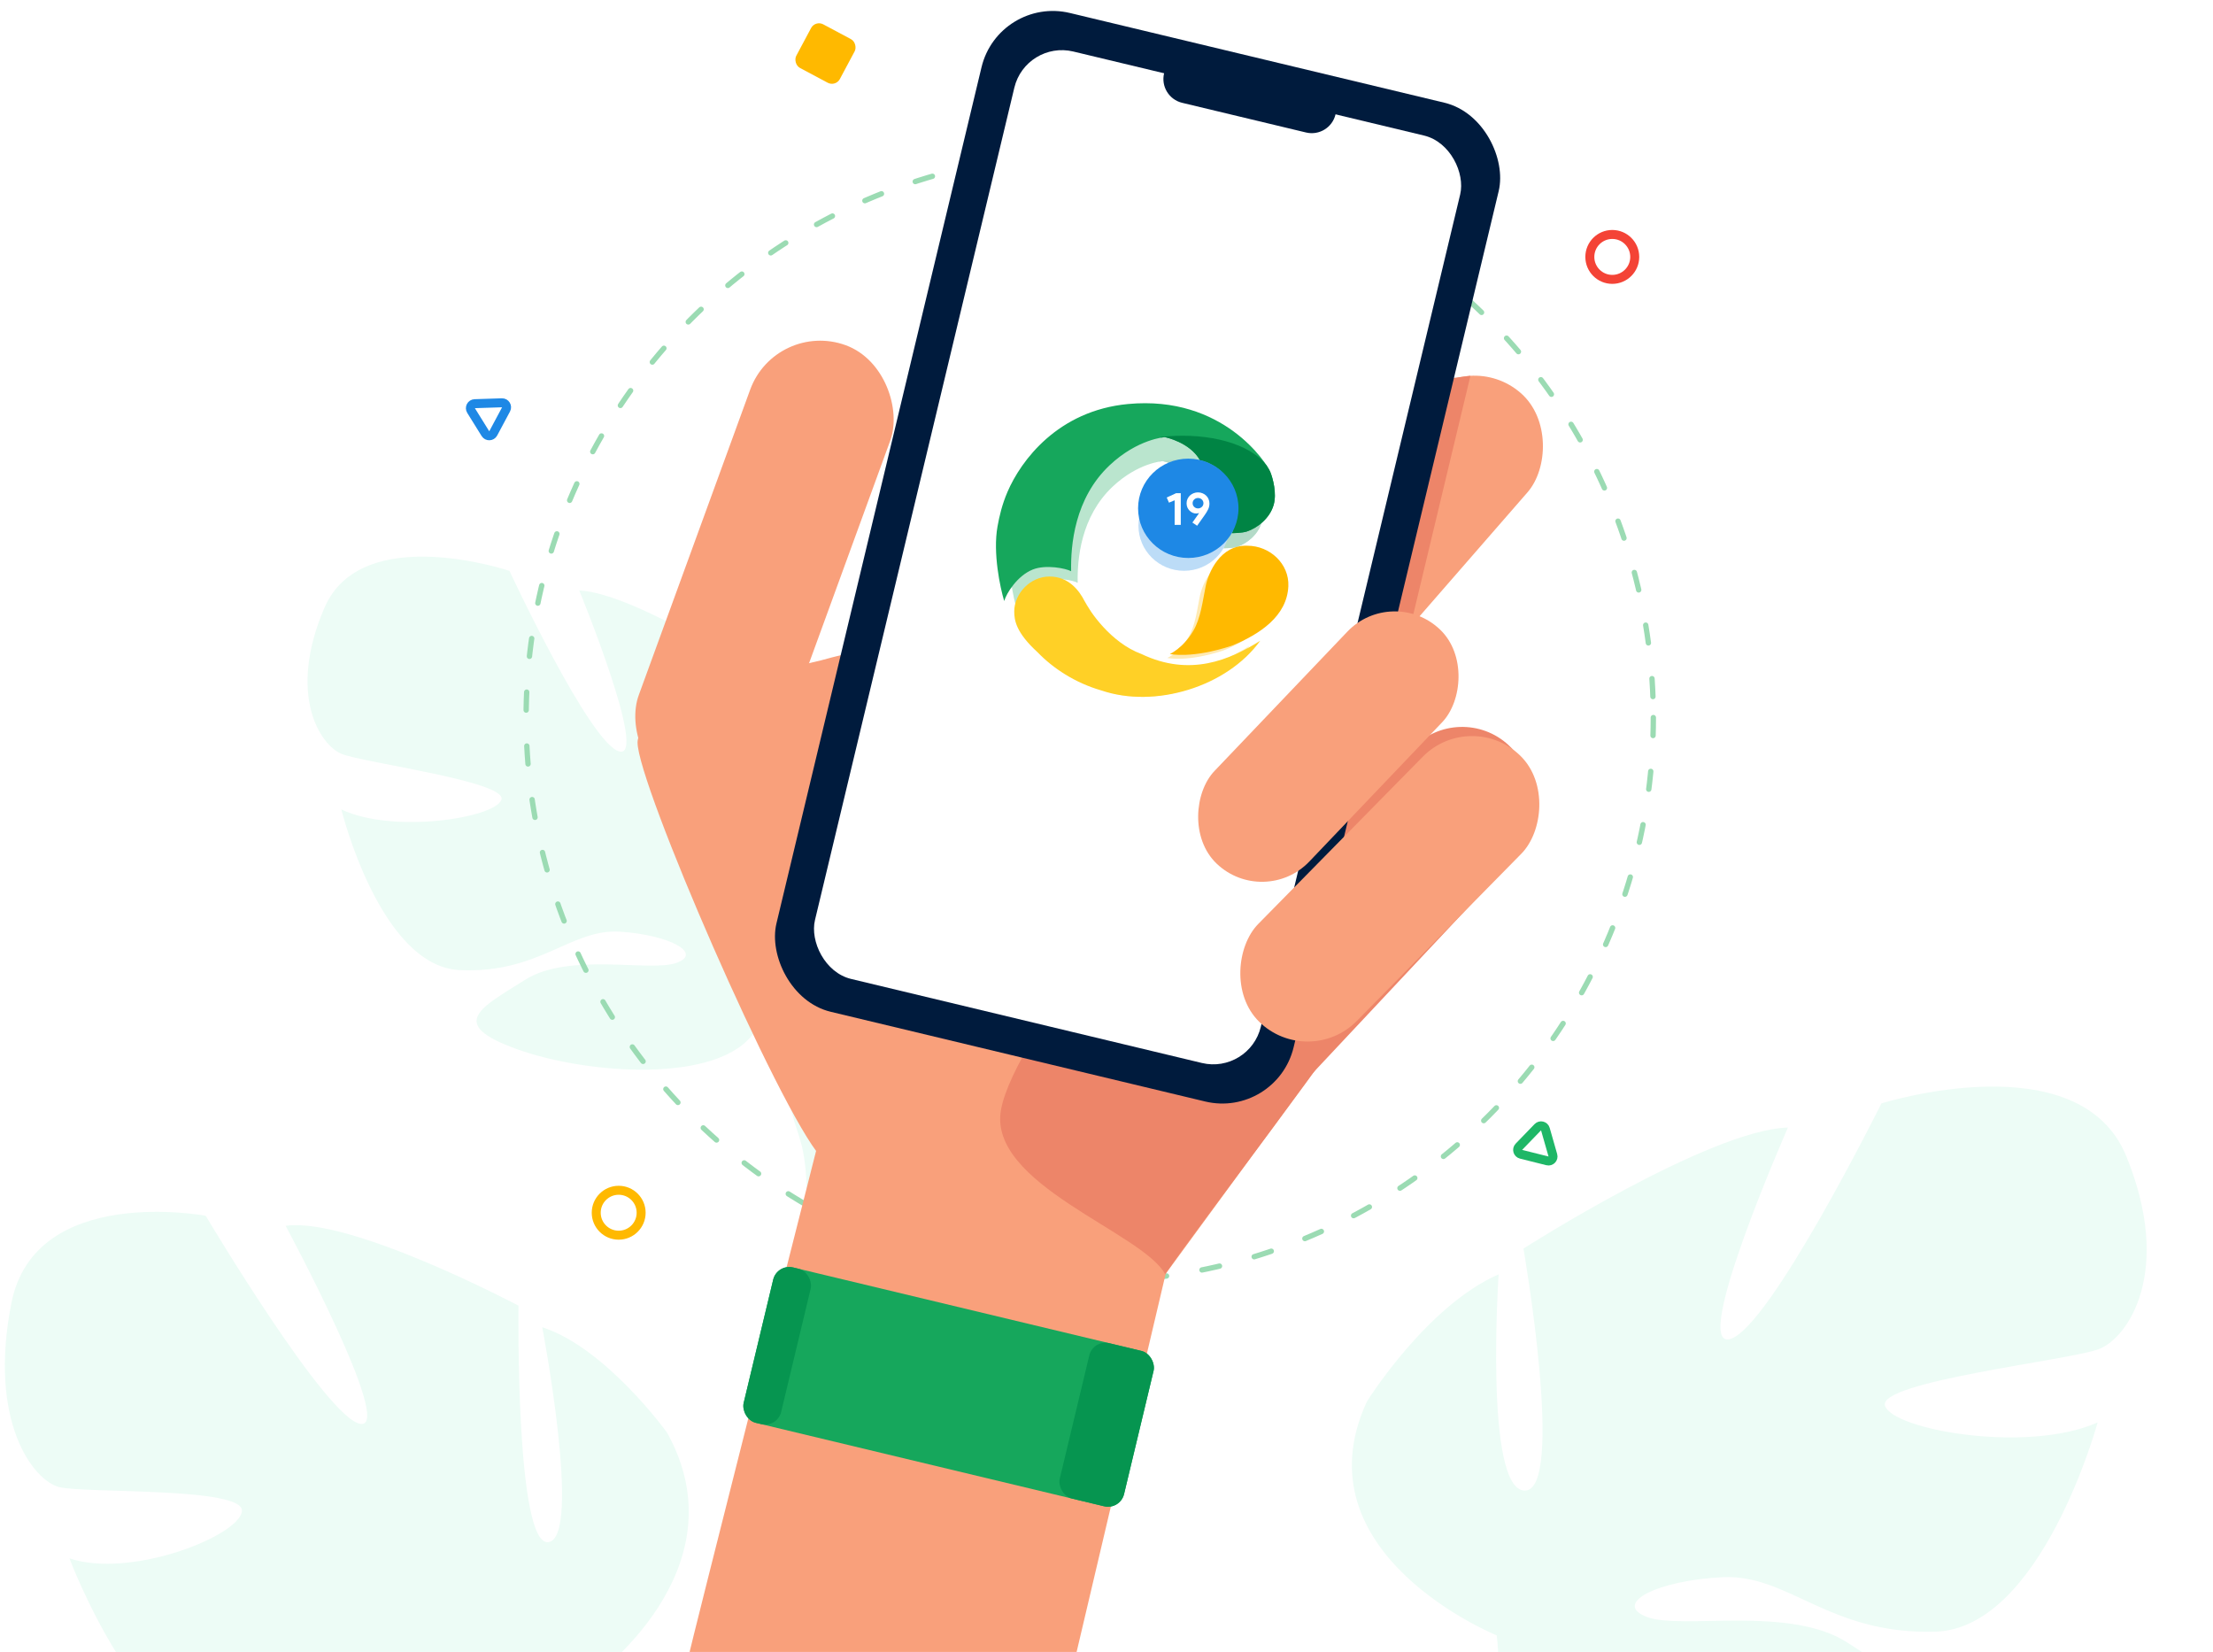 <svg width="414" height="309" viewBox="0 0 414 309" fill="none" xmlns="http://www.w3.org/2000/svg">
<g clip-path="url(#clip0_14905_468034)">
<path d="M148.536 131.961C148.536 131.961 149.844 162.618 144.14 162.524C138.436 162.43 145.137 128.249 145.137 128.249C145.137 128.249 119.376 110.945 108.365 110.447C108.365 110.447 121.339 142.057 115.834 140.555C110.329 139.052 95.31 106.785 95.31 106.785C95.31 106.785 67.682 97.463 60.7 113.675C53.719 129.887 59.863 139.37 63.918 141.023C67.974 142.677 95 146.181 93.8 149.592C92.601 153.002 73.573 156.019 63.859 151.408C63.859 151.408 71.08 180.763 85.998 181.46C100.916 182.157 106.784 173.675 115.994 174.274C125.204 174.873 131.509 178.283 126.6 180.092C121.691 181.901 106.521 178.04 98.253 183.263C89.986 188.487 83.481 191.497 96.742 196.261C110.003 201.025 134.779 202.771 141.205 192.932L142.008 191.701C141.795 192.144 141.525 192.558 141.205 192.932C143.514 194.766 146.282 202.338 148.13 208.106C148.372 209.078 148.78 210.432 149.411 212.283C149.656 213.113 149.849 213.791 149.982 214.265C153.06 227.038 147.511 247.537 147.511 247.537L150.319 248.745C159.809 228.64 150.951 209.742 150.951 209.742C145.564 194.989 147.632 183.094 147.632 183.094C147.632 183.094 176.033 172.098 166.643 150.322C166.634 150.322 158.592 136.626 148.536 131.961Z" fill="#EDFCF6"/>
<path d="M397.791 216.301C389.008 194.735 351.969 206.395 351.969 206.395C351.969 206.395 330.98 248.632 323.609 250.487C316.238 252.343 334.478 210.911 334.478 210.911C319.81 211.312 285.004 233.545 285.004 233.545C285.004 233.545 292.865 278.82 285.257 278.817C277.649 278.815 280.354 238.369 280.354 238.369C266.831 244.288 255.705 262.18 255.705 262.18C242.55 290.705 279.992 305.896 279.992 305.896C279.992 305.896 282.376 321.645 274.754 340.993C274.754 340.993 272.944 344.61 271.381 350.584L275.206 350.11C275.394 349.051 275.621 348.025 275.886 347.031C275.885 347.028 275.884 347.026 275.883 347.022C275.883 347.019 275.883 347.016 275.884 347.013C275.887 346.999 275.892 346.985 275.897 346.971C276.086 346.35 276.361 345.468 276.707 344.382C277.6 341.964 278.186 340.186 278.548 338.911C281.185 331.345 285.101 321.412 288.23 319.045C287.816 318.545 287.47 317.992 287.2 317.401C287.528 317.926 287.872 318.472 288.23 319.045C296.468 332.183 329.487 330.456 347.278 324.483C365.069 318.509 356.496 314.377 345.668 307.29C334.839 300.202 314.527 304.938 308.055 302.441C301.583 299.943 310.071 295.583 322.345 295.017C334.62 294.452 342.162 305.78 362.039 305.21C381.916 304.641 392.421 266.06 392.421 266.06C379.366 271.921 354.136 267.49 352.644 262.956C351.152 258.421 387.214 254.434 392.657 252.351C398.101 250.268 406.576 237.866 397.791 216.301Z" fill="#EDFCF6"/>
<path d="M2.138 243.708C6.559 221.391 38.487 227.415 38.487 227.415C38.487 227.415 61.193 265.602 67.487 266.346C73.781 267.091 53.437 229.293 53.437 229.293C65.536 227.563 96.999 244.229 96.999 244.229C96.999 244.229 96.404 289.552 102.651 288.449C108.899 287.347 101.441 248.264 101.441 248.264C113.314 252.085 124.768 267.939 124.768 267.939C139.264 293.876 110.481 314.116 110.481 314.116C110.481 314.116 110.562 329.831 119.326 347.612C119.326 347.612 121.281 350.88 123.338 356.484L120.135 356.575C119.843 355.569 119.524 354.6 119.178 353.668C119.179 353.665 119.179 353.662 119.179 353.659C119.179 353.656 119.179 353.653 119.178 353.651C119.173 353.637 119.167 353.624 119.161 353.611C118.926 353.033 118.586 352.211 118.161 351.202C117.115 348.971 116.404 347.32 115.941 346.128C112.796 339.126 108.293 329.997 105.417 328.14C105.693 327.592 105.906 327.002 106.05 326.387C105.849 326.947 105.637 327.529 105.417 328.14C100.353 342.154 73.011 345.243 57.627 341.985C42.243 338.727 48.748 333.456 56.724 324.973C64.7 316.49 81.994 318.175 86.986 314.801C91.978 311.428 84.443 308.4 74.289 309.623C64.135 310.846 59.407 322.992 43.009 325.311C26.611 327.629 12.989 291.495 12.989 291.495C24.47 295.327 44.617 287.355 45.255 282.713C45.893 278.072 15.761 279.395 11.021 278.149C6.281 276.904 -2.286 266.025 2.138 243.708Z" fill="#EDFCF6"/>
<circle cx="203.862" cy="134.223" r="105.438" stroke="#9BDBB3" stroke-linecap="round" stroke-linejoin="round" stroke-dasharray="3.36 6.72"/>
<circle cx="301.62" cy="48.057" r="4.201" stroke="#F44336" stroke-width="1.68"/>
<circle cx="115.741" cy="226.844" r="4.201" stroke="#FFB900" stroke-width="1.68"/>
<rect x="152.526" y="3.762" width="9.242" height="9.242" rx="1.68" transform="rotate(28.098 152.526 3.762)" fill="#FFB900"/>
<path d="M287.69 210.845C288.14 210.38 288.924 210.576 289.102 211.198L290.501 216.095C290.679 216.717 290.116 217.298 289.489 217.141L284.548 215.904C283.921 215.747 283.699 214.97 284.149 214.505L287.69 210.845Z" stroke="#1FB767" stroke-width="1.68"/>
<path d="M88.125 76.792C87.783 76.243 88.164 75.53 88.811 75.509L93.901 75.343C94.548 75.322 94.974 76.008 94.669 76.579L92.268 81.07C91.963 81.641 91.155 81.667 90.814 81.118L88.125 76.792Z" stroke="#1E88E5" stroke-width="1.68"/>
<path d="M153.294 212.823L220.287 228.87C220.287 228.87 201.538 308.473 201.216 309.817C169.449 309.817 139.026 309.817 128.827 309.817C128.668 309.817 153.294 212.823 153.294 212.823Z" fill="#F9A07B"/>
<path d="M119.271 138.857C119.334 131.229 153.512 123.541 153.512 123.541C153.512 123.541 203.53 109.035 227.016 125.558C248.895 140.951 254.746 188.196 254.746 188.196L215.856 241.29C215.856 241.29 161.521 225.399 153.597 216.455C145.674 207.511 119.208 146.485 119.271 138.857Z" fill="#F9A07B"/>
<path d="M264.205 140.008C269.035 134.859 277.125 134.601 282.274 139.431C288.387 145.166 288.694 154.771 282.959 160.884L244.104 202.302C238.822 207.933 229.975 208.216 224.343 202.933C218.712 197.65 218.43 188.803 223.712 183.172L264.205 140.008Z" fill="#ED8569"/>
<rect x="274.562" y="64.866" width="26.324" height="59.304" rx="13.162" transform="rotate(41.054 274.562 64.866)" fill="#F9A07B"/>
<path d="M271.484 70.737L275.082 70.297L263.831 117.267L259.589 121.097L271.484 70.737Z" fill="#ED8569"/>
<path d="M187.272 207.526C184.651 221.524 213.764 230.508 217.981 238.343C224.932 228.218 252.496 192.486 255.878 185.691C260.107 177.197 239.926 159.688 230.188 157.599C220.451 155.511 189.894 193.529 187.272 207.526Z" fill="#ED8569"/>
<rect x="186.815" y="-0.766" width="99.486" height="192.111" rx="13.722" transform="rotate(13.471 186.815 -0.766)" fill="#001B3D"/>
<rect x="191.889" y="7.505" width="85.764" height="178.388" rx="9.148" transform="rotate(13.471 191.889 7.505)" fill="white"/>
<g opacity="0.3" filter="url(#filter0_f_14905_468034)">
<path d="M195.075 108.737C192.456 109.795 190.624 112.766 190.245 114.077C189.557 111.811 188.302 105.926 189.108 101.429C189.411 99.74 189.863 97.732 190.813 95.526C193.086 90.25 199.338 81.754 211.272 80.629C227.469 79.103 234.858 90.748 235.426 92.153C235.874 93.261 236.563 95.807 235.994 97.775C235.322 100.104 233.153 101.71 231.448 102.272C230.595 102.553 228.89 102.553 228.89 102.553C229.459 101.71 229.116 100.215 229.174 98.618C229.224 97.284 229.686 96.797 229.174 95.526C228.559 93.997 228.165 92.944 226.901 91.872C225.657 90.817 224.154 90.28 223.491 90.186C221.786 87.094 217.524 86.251 217.524 86.251C217.524 86.251 212.895 86.556 208.147 91.029C202.179 96.651 201.516 104.614 201.611 109.018C200.759 108.549 197.336 107.824 195.075 108.737Z" fill="#16A75C"/>
<path d="M203.884 114.078C204.737 115.764 208.297 121.138 213.546 123.072C221.786 127.007 228.554 124.076 233.721 120.823C228.038 128.693 215.819 132.347 206.726 129.256C202.269 127.972 198.53 125.492 195.928 122.791C192.234 119.418 191.949 117.329 191.949 115.848C191.949 112.841 194.634 109.918 197.945 109.918C201.257 109.918 203.032 112.391 203.884 114.078Z" fill="#FFD026"/>
<path fill-rule="evenodd" clip-rule="evenodd" d="M234.795 91.047C235.139 91.57 235.347 91.959 235.426 92.154C235.874 93.261 236.562 95.808 235.994 97.775C235.322 100.104 233.153 101.71 231.448 102.272C230.595 102.553 228.89 102.553 228.89 102.553C229.28 101.976 229.241 101.093 229.197 100.08C229.177 99.615 229.156 99.121 229.174 98.618C229.191 98.169 229.254 97.816 229.312 97.497C229.424 96.867 229.514 96.37 229.174 95.526C229.154 95.475 229.133 95.424 229.113 95.374C228.531 93.926 228.122 92.908 226.901 91.873C225.657 90.817 224.154 90.28 223.491 90.186C221.786 87.094 217.524 86.251 217.524 86.251C217.524 86.251 217.317 86.265 216.947 86.328C216.771 86.277 216.671 86.251 216.671 86.251C223.491 85.408 230.914 86.81 234.289 90.467C234.469 90.662 234.637 90.855 234.795 91.047Z" fill="#008444"/>
<ellipse cx="221.502" cy="98.337" rx="8.525" ry="8.432" fill="#1E88E5"/>
<path d="M219.187 101.148L219.187 96.977L218.224 97.378L217.842 96.505L219.441 95.765L220.229 95.765L220.229 101.148L219.187 101.148Z" fill="white"/>
<path d="M222.853 99.22C222.646 99.22 222.445 99.178 222.249 99.094C222.052 99.01 221.877 98.892 221.723 98.74C221.57 98.582 221.445 98.399 221.349 98.189C221.259 97.974 221.214 97.737 221.214 97.481C221.214 97.213 221.267 96.966 221.373 96.741C221.479 96.51 221.62 96.313 221.795 96.15C221.975 95.988 222.18 95.862 222.408 95.773C222.641 95.678 222.885 95.631 223.14 95.631C223.431 95.631 223.697 95.683 223.935 95.788C224.179 95.888 224.386 96.025 224.556 96.198C224.731 96.365 224.864 96.565 224.954 96.796C225.049 97.021 225.097 97.26 225.097 97.512C225.097 97.874 225.023 98.207 224.874 98.511C224.731 98.811 224.548 99.117 224.325 99.432L223.004 101.297L222.201 100.754L223.315 99.188L223.275 99.141C223.153 99.194 223.012 99.22 222.853 99.22ZM223.156 96.583C223.034 96.583 222.917 96.604 222.806 96.646C222.699 96.688 222.604 96.749 222.519 96.827C222.434 96.906 222.365 97 222.312 97.111C222.264 97.216 222.241 97.334 222.241 97.465C222.241 97.601 222.264 97.724 222.312 97.835C222.365 97.939 222.434 98.031 222.519 98.11C222.604 98.189 222.699 98.249 222.806 98.291C222.917 98.333 223.034 98.354 223.156 98.354C223.272 98.354 223.386 98.333 223.498 98.291C223.609 98.249 223.707 98.189 223.792 98.11C223.882 98.031 223.951 97.939 223.999 97.835C224.052 97.724 224.079 97.601 224.079 97.465C224.079 97.334 224.052 97.216 223.999 97.111C223.951 97 223.882 96.906 223.792 96.827C223.707 96.749 223.609 96.688 223.498 96.646C223.386 96.604 223.272 96.583 223.156 96.583Z" fill="white"/>
<path d="M238.495 111.576C238.268 116.607 233.721 119.699 228.89 121.666C222.071 123.915 218.376 123.072 218.376 123.072C218.376 123.072 220.646 122.066 222.355 119.136C223.619 116.968 223.917 114.221 224.457 111.547C224.912 109.299 226.901 104.521 231.533 104.689C235.378 104.689 238.667 107.776 238.495 111.576Z" fill="#FFB900"/>
</g>
<path d="M193.184 106.538C190.298 107.704 188.279 110.977 187.862 112.422C187.104 109.925 185.721 103.442 186.609 98.487C186.943 96.626 187.441 94.414 188.488 91.984C190.992 86.171 197.879 76.811 211.028 75.572C228.873 73.891 237.012 86.72 237.638 88.268C238.132 89.488 238.891 92.294 238.265 94.461C237.524 97.027 235.134 98.797 233.256 99.416C232.316 99.726 230.438 99.726 230.438 99.726C231.064 98.797 230.686 97.15 230.751 95.39C230.805 93.92 231.315 93.384 230.751 91.984C230.073 90.299 229.639 89.139 228.247 87.958C226.876 86.796 225.22 86.204 224.49 86.1C222.611 82.694 217.915 81.765 217.915 81.765C217.915 81.765 212.816 82.101 207.584 87.029C201.01 93.223 200.28 101.997 200.384 106.848C199.445 106.332 195.674 105.533 193.184 106.538Z" fill="#16A75C"/>
<path d="M202.888 112.422C203.828 114.28 207.751 120.201 213.533 122.331C222.611 126.667 230.067 123.437 235.76 119.854C229.499 128.525 216.037 132.55 206.019 129.144C201.109 127.729 196.989 124.998 194.123 122.022C190.053 118.306 189.74 116.005 189.74 114.373C189.74 111.06 192.697 107.839 196.345 107.839C199.994 107.839 201.949 110.564 202.888 112.422Z" fill="#FFD026"/>
<path fill-rule="evenodd" clip-rule="evenodd" d="M236.943 87.049C237.322 87.625 237.552 88.054 237.638 88.268C238.132 89.488 238.891 92.294 238.265 94.461C237.524 97.027 235.134 98.797 233.256 99.416C232.316 99.726 230.438 99.726 230.438 99.726C230.867 99.089 230.825 98.116 230.776 97.001C230.754 96.488 230.731 95.945 230.751 95.39C230.769 94.896 230.839 94.507 230.902 94.155C231.027 93.462 231.125 92.913 230.751 91.984C230.728 91.928 230.706 91.872 230.684 91.816C230.043 90.221 229.592 89.1 228.247 87.959C226.876 86.796 225.22 86.204 224.49 86.1C222.611 82.694 217.915 81.765 217.915 81.765C217.915 81.765 217.688 81.78 217.28 81.85C217.086 81.794 216.976 81.765 216.976 81.765C224.49 80.836 232.667 82.381 236.386 86.41C236.584 86.625 236.77 86.838 236.943 87.049Z" fill="#008444"/>
<ellipse cx="222.299" cy="95.08" rx="9.392" ry="9.29" fill="#1E88E5"/>
<path d="M219.748 98.178L219.748 93.582L218.687 94.024L218.266 93.062L220.028 92.247L220.896 92.247L220.896 98.178L219.748 98.178Z" fill="white"/>
<path d="M223.787 96.053C223.559 96.053 223.337 96.007 223.121 95.915C222.905 95.822 222.712 95.692 222.542 95.524C222.373 95.351 222.235 95.149 222.13 94.917C222.031 94.68 221.981 94.42 221.981 94.137C221.981 93.842 222.04 93.571 222.157 93.322C222.273 93.068 222.428 92.851 222.621 92.672C222.82 92.493 223.045 92.354 223.296 92.256C223.553 92.151 223.822 92.1 224.103 92.1C224.424 92.1 224.716 92.157 224.979 92.273C225.248 92.383 225.476 92.533 225.663 92.724C225.856 92.909 226.002 93.128 226.101 93.383C226.206 93.631 226.259 93.894 226.259 94.172C226.259 94.571 226.177 94.938 226.014 95.273C225.856 95.602 225.654 95.941 225.409 96.287L223.954 98.342L223.068 97.744L224.295 96.019L224.252 95.967C224.117 96.024 223.962 96.053 223.787 96.053ZM224.12 93.149C223.986 93.149 223.857 93.172 223.734 93.218C223.618 93.264 223.512 93.331 223.419 93.417C223.325 93.504 223.249 93.608 223.191 93.73C223.138 93.845 223.112 93.975 223.112 94.12C223.112 94.27 223.138 94.406 223.191 94.527C223.249 94.643 223.325 94.744 223.419 94.831C223.512 94.917 223.618 94.984 223.734 95.03C223.857 95.076 223.986 95.1 224.12 95.1C224.249 95.1 224.374 95.076 224.497 95.03C224.62 94.984 224.728 94.917 224.821 94.831C224.921 94.744 224.997 94.643 225.049 94.527C225.108 94.406 225.137 94.27 225.137 94.12C225.137 93.975 225.108 93.845 225.049 93.73C224.997 93.608 224.921 93.504 224.821 93.417C224.728 93.331 224.62 93.264 224.497 93.218C224.374 93.172 224.249 93.149 224.12 93.149Z" fill="white"/>
<path d="M241.02 109.666C240.769 115.209 235.76 118.615 230.438 120.783C222.925 123.26 218.855 122.331 218.855 122.331C218.855 122.331 221.356 121.224 223.238 117.996C224.631 115.607 224.959 112.58 225.554 109.635C226.055 107.158 228.247 101.893 233.35 102.079C237.586 102.079 241.209 105.48 241.02 109.666Z" fill="#FFB900"/>
<path d="M217.907 13.154L249.981 20.837L249.846 21.4C249.258 23.857 246.789 25.371 244.332 24.783L221.155 19.231C218.698 18.642 217.183 16.174 217.772 13.717L217.907 13.154Z" fill="#001B3D"/>
<rect x="260.515" y="109.286" width="24.53" height="60.529" rx="12.265" transform="rotate(43.646 260.515 109.286)" fill="#F9A07B"/>
<rect x="275.238" y="132.329" width="25.868" height="69.734" rx="12.934" transform="rotate(44.538 275.238 132.329)" fill="#F9A07B"/>
<rect x="145.115" y="59.797" width="27.884" height="88.689" rx="13.942" transform="rotate(20.041 145.115 59.797)" fill="#F9A07B"/>
<rect x="145.364" y="236.359" width="73.178" height="29.89" rx="3.092" transform="rotate(13.471 145.364 236.359)" fill="#16A75C"/>
<rect x="145.364" y="236.359" width="7.215" height="29.89" rx="3.092" transform="rotate(13.471 145.364 236.359)" fill="#069550"/>
<rect x="204.501" y="250.525" width="12.368" height="29.89" rx="3.092" transform="rotate(13.471 204.501 250.525)" fill="#069550"/>
</g>
<defs>
<filter id="filter0_f_14905_468034" x="184.513" y="76.158" width="58.321" height="58.526" filterUnits="userSpaceOnUse" color-interpolation-filters="sRGB">
<feFlood flood-opacity="0" result="BackgroundImageFix"/>
<feBlend mode="normal" in="SourceGraphic" in2="BackgroundImageFix" result="shape"/>
<feGaussianBlur stdDeviation="2.167" result="effect1_foregroundBlur_14905_468034"/>
</filter>
<clipPath id="clip0_14905_468034">
<rect width="414" height="309" fill="white"/>
</clipPath>
</defs>
</svg>
